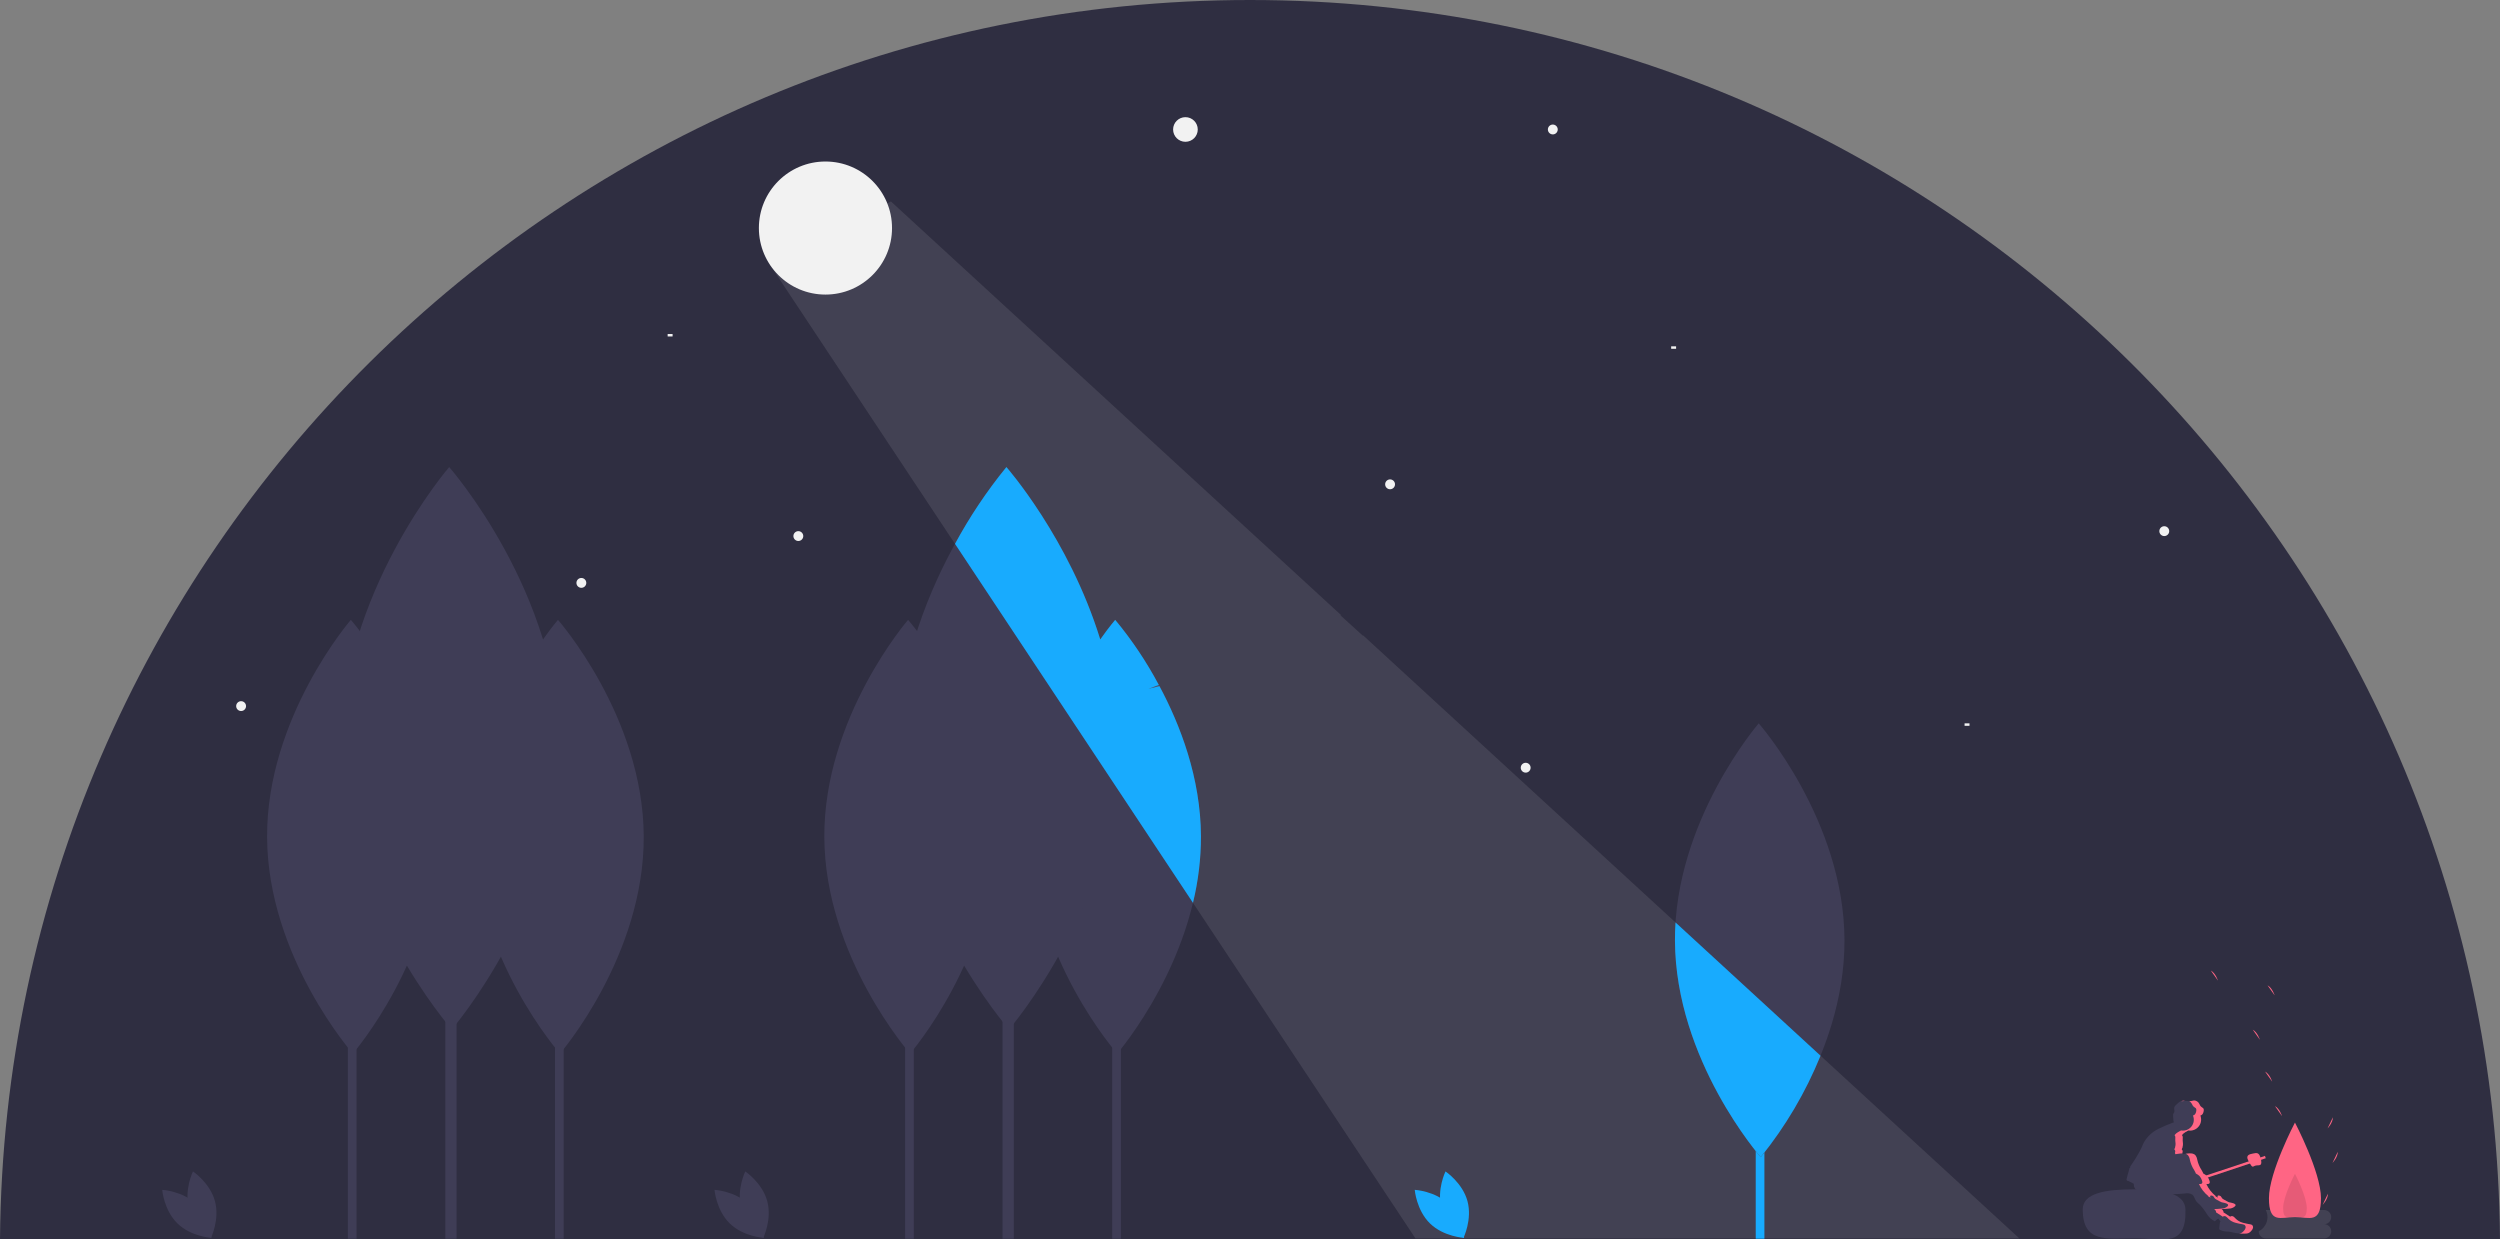 <svg width="595" height="295" viewBox="0 0 595 295" fill="none" xmlns="http://www.w3.org/2000/svg">
<rect x="0" y="0" width="595" height="295" fill="#808080" stroke="none"/>
<g clip-path="url(#clip0_18_10)">
<path d="M297.5 0C133.971 0 1.262 131.861 0 295H595C593.738 131.861 461.029 0 297.5 0Z" fill="#2F2E41"/>
<path d="M282.133 33.748C283.753 33.748 285.067 32.436 285.067 30.816C285.067 29.197 283.753 27.884 282.133 27.884C280.513 27.884 279.199 29.197 279.199 30.816C279.199 32.436 280.513 33.748 282.133 33.748Z" fill="#F2F2F2"/>
<path d="M190.003 128.758C190.651 128.758 191.177 128.233 191.177 127.585C191.177 126.938 190.651 126.412 190.003 126.412C189.355 126.412 188.83 126.938 188.83 127.585C188.83 128.233 189.355 128.758 190.003 128.758Z" fill="#F2F2F2"/>
<path d="M363.113 183.888C363.762 183.888 364.287 183.362 364.287 182.715C364.287 182.067 363.762 181.542 363.113 181.542C362.465 181.542 361.94 182.067 361.94 182.715C361.94 183.362 362.465 183.888 363.113 183.888Z" fill="#F2F2F2"/>
<path d="M57.383 169.226C58.031 169.226 58.557 168.7 58.557 168.053C58.557 167.405 58.031 166.88 57.383 166.88C56.735 166.88 56.209 167.405 56.209 168.053C56.209 168.7 56.735 169.226 57.383 169.226Z" fill="#F2F2F2"/>
<path d="M515.098 127.585C515.747 127.585 516.272 127.06 516.272 126.412C516.272 125.765 515.747 125.24 515.098 125.24C514.45 125.24 513.925 125.765 513.925 126.412C513.925 127.06 514.45 127.585 515.098 127.585Z" fill="#F2F2F2"/>
<path d="M138.364 139.902C139.012 139.902 139.537 139.376 139.537 138.729C139.537 138.081 139.012 137.556 138.364 137.556C137.715 137.556 137.19 138.081 137.19 138.729C137.19 139.376 137.715 139.902 138.364 139.902Z" fill="#F2F2F2"/>
<path d="M330.839 116.442C331.487 116.442 332.012 115.917 332.012 115.269C332.012 114.621 331.487 114.096 330.839 114.096C330.19 114.096 329.665 114.621 329.665 115.269C329.665 115.917 330.19 116.442 330.839 116.442Z" fill="#F2F2F2"/>
<path d="M369.568 31.989C370.217 31.989 370.742 31.464 370.742 30.816C370.742 30.168 370.217 29.643 369.568 29.643C368.92 29.643 368.395 30.168 368.395 30.816C368.395 31.464 368.92 31.989 369.568 31.989Z" fill="#F2F2F2"/>
<path d="M125.454 169.226H124.28V169.812H125.454V169.226Z" fill="#F2F2F2"/>
<path d="M160.076 79.494H158.902V80.08H160.076V79.494Z" fill="#F2F2F2"/>
<path d="M244.577 146.353H243.403V146.939H244.577V146.353Z" fill="#F2F2F2"/>
<path d="M468.74 172.158H467.566V172.744H468.74V172.158Z" fill="#F2F2F2"/>
<path d="M398.909 82.426H397.735V83.013H398.909V82.426Z" fill="#F2F2F2"/>
<path d="M134.151 213.292H132.086V294.814H134.151V213.292Z" fill="#3F3D56"/>
<path d="M153.209 199.048C153.34 227.555 133.273 250.757 133.273 250.757C133.273 250.757 112.992 227.741 112.861 199.234C112.73 170.728 132.797 147.526 132.797 147.526C132.797 147.526 153.077 170.542 153.209 199.048Z" fill="#3F3D56"/>
<path d="M108.662 189.124H105.984V294.814H108.662V189.124Z" fill="#3F3D56"/>
<path d="M133.369 177.961C133.54 214.918 107.524 244.998 107.524 244.998C107.524 244.998 81.231 215.159 81.061 178.202C80.89 141.244 106.906 111.164 106.906 111.164C106.906 111.164 133.199 141.003 133.369 177.961Z" fill="#3F3D56"/>
<path d="M419.929 213.292H417.864V294.814H419.929V213.292Z" fill="#00A3FF"/>
<path d="M438.987 223.681C439.119 252.187 419.052 275.389 419.052 275.389C419.052 275.389 398.771 252.373 398.64 223.866C398.508 195.36 418.576 172.158 418.576 172.158C418.576 172.158 438.856 195.174 438.987 223.681Z" fill="#3F3D56"/>
<path d="M84.858 213.292H82.793V294.814H84.858V213.292Z" fill="#3F3D56"/>
<path d="M103.916 199.048C104.048 227.555 83.981 250.757 83.981 250.757C83.981 250.757 63.7 227.741 63.569 199.234C63.437 170.728 83.504 147.526 83.504 147.526C83.504 147.526 103.785 170.542 103.916 199.048Z" fill="#3F3D56"/>
<path d="M266.771 213.292H264.706V294.814H266.771V213.292Z" fill="#3F3D56"/>
<path d="M285.829 199.048C285.96 227.555 265.893 250.757 265.893 250.757C265.893 250.757 245.613 227.741 245.481 199.234C245.35 170.728 265.417 147.526 265.417 147.526C265.417 147.526 285.697 170.542 285.829 199.048Z" fill="#3F3D56"/>
<path d="M241.282 189.124H238.604V294.814H241.282V189.124Z" fill="#3F3D56"/>
<path d="M265.99 177.961C266.16 214.918 240.144 244.998 240.144 244.998C240.144 244.998 213.851 215.159 213.681 178.202C213.51 141.244 239.527 111.164 239.527 111.164C239.527 111.164 265.819 141.003 265.99 177.961Z" fill="#3F3D56"/>
<path d="M217.478 213.292H215.413V294.814H217.478V213.292Z" fill="#3F3D56"/>
<path d="M236.536 199.048C236.668 227.555 216.6 250.757 216.6 250.757C216.6 250.757 196.32 227.741 196.189 199.234C196.057 170.728 216.124 147.526 216.124 147.526C216.124 147.526 236.405 170.542 236.536 199.048Z" fill="#3F3D56"/>
<path d="M433.282 251.256L398.775 219.546C398.682 220.971 398.633 222.411 398.64 223.866C398.771 252.373 419.052 275.389 419.052 275.389C424.956 268.088 429.751 259.956 433.282 251.256Z" fill="#00A3FF"/>
<path d="M176.422 287.542C177.604 291.91 181.654 294.615 181.654 294.615C181.654 294.615 183.787 290.239 182.604 285.871C181.422 281.503 177.372 278.798 177.372 278.798C177.372 278.798 175.24 283.174 176.422 287.542Z" fill="#3F3D56"/>
<path d="M178.159 286.604C181.404 289.76 181.8 294.612 181.8 294.612C181.8 294.612 176.936 294.346 173.692 291.19C170.448 288.034 170.052 283.182 170.052 283.182C170.052 283.182 174.915 283.447 178.159 286.604Z" fill="#3F3D56"/>
<path d="M343.077 287.542C344.26 291.91 348.309 294.615 348.309 294.615C348.309 294.615 350.442 290.239 349.26 285.871C348.077 281.503 344.028 278.798 344.028 278.798C344.028 278.798 341.895 283.174 343.077 287.542Z" fill="#00A3FF"/>
<path d="M344.815 286.604C348.059 289.76 348.455 294.612 348.455 294.612C348.455 294.612 343.591 294.346 340.347 291.19C337.103 288.034 336.707 283.182 336.707 283.182C336.707 283.182 341.57 283.447 344.815 286.604Z" fill="#00A3FF"/>
<path d="M44.976 287.542C46.158 291.91 50.208 294.615 50.208 294.615C50.208 294.615 52.34 290.239 51.158 285.871C49.976 281.503 45.926 278.798 45.926 278.798C45.926 278.798 43.793 283.174 44.976 287.542Z" fill="#3F3D56"/>
<path d="M46.713 286.604C49.957 289.76 50.353 294.612 50.353 294.612C50.353 294.612 45.49 294.346 42.245 291.19C39.001 288.034 38.605 283.182 38.605 283.182C38.605 283.182 43.469 283.447 46.713 286.604Z" fill="#3F3D56"/>
<path d="M227.292 129.441L283.926 214.869C285.191 209.69 285.83 204.379 285.829 199.048C285.765 185.148 280.909 172.554 275.951 163.297L273.331 163.947L275.795 163.008C272.875 157.506 269.398 152.318 265.417 147.526C265.417 147.526 263.972 149.197 261.861 152.191C254.421 128.07 239.527 111.164 239.527 111.164C234.878 116.855 230.781 122.975 227.292 129.441Z" fill="#00A3FF"/>
<path opacity="0.1" d="M553.141 291.357C553.589 291.357 554.019 291.179 554.335 290.863C554.652 290.546 554.83 290.117 554.83 289.67C554.83 289.222 554.652 288.793 554.335 288.476C554.019 288.16 553.589 287.982 553.141 287.982H539.257C539.705 288.877 539.779 289.914 539.462 290.863C539.146 291.812 538.465 292.597 537.569 293.045C537.569 293.492 537.747 293.922 538.063 294.238C538.38 294.555 538.81 294.733 539.257 294.733H553.141C553.589 294.733 554.019 294.555 554.335 294.238C554.652 293.922 554.83 293.492 554.83 293.045C554.83 292.597 554.652 292.168 554.335 291.852C554.019 291.535 553.589 291.357 553.141 291.357Z" fill="#F2F2F2"/>
<path d="M520.143 287.875C520.38 297.078 514.81 294.733 508.057 294.733C501.304 294.733 495.734 295.906 495.688 287.875C495.666 283.921 501.203 283.06 507.956 283.06C514.708 283.06 520.041 283.922 520.143 287.875Z" fill="#3F3D56"/>
<path d="M535.941 291.512C535.832 291.454 535.713 291.416 535.591 291.4C534.978 291.302 534.371 291.173 533.772 291.011C533.17 290.848 532.618 290.541 532.162 290.116C531.992 289.916 531.802 289.734 531.595 289.573C531.49 289.494 531.365 289.447 531.233 289.437C531.102 289.428 530.971 289.457 530.856 289.52C530.832 289.539 530.81 289.559 530.79 289.582C530.707 289.527 530.623 289.472 530.539 289.416C530.092 289.122 529.643 288.832 529.192 288.544L529.174 288.533C529.186 288.462 529.187 288.389 529.175 288.318C529.096 288.085 528.937 287.888 528.726 287.761C529.308 287.755 529.893 287.702 530.472 287.641C531.023 287.651 531.555 287.443 531.954 287.062C532.014 286.996 532.05 286.912 532.057 286.823C532.058 286.641 531.87 286.521 531.701 286.452C531.477 286.361 531.243 286.292 531.005 286.247C530.838 286.224 530.673 286.189 530.511 286.144C530.367 286.092 530.228 286.026 530.095 285.948C529.808 285.79 529.522 285.632 529.235 285.474C529.113 285.415 529 285.337 528.902 285.244C528.756 285.089 528.691 284.871 528.542 284.719C528.405 284.579 527.85 284.395 527.771 284.681C527.74 284.795 527.859 284.92 527.874 285.046C527.682 284.926 527.483 284.817 527.278 284.719C527.289 284.694 527.304 284.671 527.314 284.645C526.362 283.882 525.605 282.904 525.108 281.79C525.193 281.792 525.278 281.798 525.364 281.797C525.509 281.81 525.654 281.775 525.777 281.696C525.827 281.65 525.867 281.593 525.892 281.53C525.918 281.466 525.928 281.398 525.923 281.33C525.912 281.194 525.879 281.06 525.824 280.935C525.703 280.56 525.509 280.212 525.253 279.911C525.006 279.672 524.724 279.472 524.416 279.317L524.367 279.289C524.346 279.226 524.327 279.162 524.302 279.1C524.116 278.715 523.907 278.342 523.674 277.984C523.347 277.384 523.105 276.741 522.956 276.074C522.901 275.667 522.746 275.281 522.504 274.95C522.056 274.457 521.288 274.469 520.625 274.544C520.248 274.587 519.872 274.643 519.496 274.702C519.492 274.692 519.492 274.682 519.488 274.673C519.441 274.584 519.412 274.488 519.402 274.388C519.411 274.306 519.429 274.226 519.455 274.148C519.475 274.052 519.471 273.952 519.442 273.857C519.413 273.763 519.361 273.677 519.291 273.608C519.275 273.593 519.26 273.576 519.244 273.56C519.286 273.462 519.323 273.364 519.358 273.265C519.389 273.228 519.413 273.186 519.427 273.14C519.441 273.094 519.446 273.045 519.441 272.997C519.509 272.757 519.545 272.509 519.548 272.259C519.471 271.707 519.451 271.149 519.489 270.593C519.469 270.455 519.419 270.324 519.342 270.208C519.328 270.189 519.305 270.181 519.29 270.164C519.404 270.013 519.536 269.876 519.683 269.756C519.972 269.533 520.282 269.337 520.607 269.17C520.685 269.128 520.794 269.097 520.868 269.048C520.983 269.067 521.098 269.079 521.214 269.083C521.644 269.085 522.068 268.983 522.449 268.784C522.83 268.585 523.157 268.295 523.401 267.941C523.644 267.587 523.797 267.179 523.846 266.752C523.896 266.325 523.84 265.892 523.683 265.492C523.802 265.463 523.914 265.41 524.013 265.337C524.112 265.265 524.195 265.173 524.258 265.068C524.387 264.844 524.464 264.594 524.484 264.337C524.504 264.238 524.505 264.136 524.486 264.037C524.467 263.938 524.429 263.844 524.373 263.759C524.274 263.664 524.161 263.585 524.037 263.525C523.866 263.418 523.723 263.273 523.619 263.101C523.544 262.979 523.491 262.845 523.424 262.718C523.314 262.483 523.141 262.284 522.924 262.14C522.708 261.997 522.457 261.916 522.197 261.905C521.951 261.937 521.707 261.985 521.467 262.051C520.646 262.195 519.753 261.76 518.991 262.099C518.803 262.19 518.629 262.306 518.473 262.444C518.258 262.621 518.052 262.808 517.854 263.003C517.682 263.15 517.552 263.339 517.477 263.552C517.373 263.94 517.619 264.375 517.463 264.745C517.409 264.851 517.345 264.952 517.272 265.045C517.099 265.298 517.287 266.288 517.268 266.594C517.245 266.744 517.284 266.896 517.374 267.018C517.396 267.041 517.422 267.061 517.451 267.077C516.173 267.533 514.923 268.064 513.707 268.667C512.248 269.373 511.037 270.503 510.233 271.91C510.027 272.312 509.87 272.737 509.684 273.149C509.435 273.698 509.134 274.221 508.833 274.744C508.466 275.381 508.099 276.019 507.675 276.619C507.433 276.938 507.209 277.269 507.005 277.613C506.999 277.663 506.998 277.713 507 277.763C507.008 277.811 507.004 277.859 506.987 277.904C506.968 277.931 506.944 277.952 506.917 277.968C506.889 277.984 506.858 277.994 506.826 277.996L506.816 278.022C506.72 278.331 506.641 278.644 506.578 278.961C506.453 279.465 506.253 279.951 506.177 280.465C506.132 280.529 506.107 280.605 506.105 280.683C506.103 280.761 506.125 280.839 506.166 280.905C506.208 280.971 506.268 281.024 506.339 281.056C506.41 281.089 506.49 281.1 506.567 281.088C507.007 281.283 507.43 281.512 507.852 281.743C507.846 281.774 507.837 281.803 507.833 281.835C507.819 282.162 507.897 282.486 508.06 282.769C508.222 283.053 508.462 283.285 508.751 283.438C509.333 283.736 509.971 283.909 510.624 283.947C510.877 283.977 511.132 283.992 511.386 284.017C511.756 284.223 512.149 284.383 512.558 284.492C512.648 284.518 512.74 284.533 512.833 284.535C512.957 284.527 513.078 284.491 513.187 284.43C513.295 284.369 513.389 284.284 513.46 284.182C515.642 284.303 517.83 284.258 520.006 284.049C520.608 283.908 521.241 284.007 521.772 284.322C522.244 284.706 522.339 285.385 522.69 285.881C522.944 286.188 523.23 286.466 523.543 286.713C524.164 287.371 524.714 288.092 525.182 288.866C525.655 289.648 526.339 290.279 527.156 290.688C527.303 290.454 527.517 290.268 527.769 290.155C527.834 290.116 527.897 290.071 527.961 290.029C528.047 290.169 528.148 290.3 528.261 290.42C528.345 290.51 528.428 290.606 528.507 290.705C528.504 290.706 528.502 290.704 528.5 290.705C528.385 290.722 528.347 290.865 528.334 290.98C528.284 291.42 528.234 291.859 528.183 292.299C528.165 292.386 528.172 292.476 528.201 292.56C528.255 292.651 528.339 292.72 528.438 292.757C528.847 292.952 529.288 293.069 529.74 293.1C529.968 293.115 530.196 293.109 530.423 293.129C530.795 293.177 531.164 293.251 531.526 293.349C532.512 293.574 533.526 293.653 534.535 293.585C534.743 293.58 534.949 293.541 535.145 293.469C535.377 293.358 535.582 293.199 535.747 293.003C535.958 292.804 536.114 292.554 536.201 292.278C536.241 292.139 536.238 291.991 536.191 291.854C536.145 291.717 536.057 291.598 535.941 291.512Z" fill="#3F3D56"/>
<path d="M519.707 262.051C519.804 262.034 519.9 262.007 519.996 261.982C519.687 261.944 519.374 261.974 519.078 262.071C519.288 262.09 519.499 262.083 519.707 262.051Z" fill="#FF6584"/>
<path d="M521.664 262.718C521.731 262.845 521.784 262.979 521.858 263.101C521.962 263.273 522.106 263.418 522.277 263.525C522.4 263.585 522.514 263.664 522.613 263.76C522.668 263.844 522.707 263.938 522.726 264.037C522.745 264.136 522.744 264.238 522.723 264.337C522.703 264.594 522.626 264.844 522.497 265.068C522.435 265.173 522.351 265.265 522.253 265.337C522.154 265.41 522.042 265.463 521.922 265.492C522.103 265.919 522.165 266.386 522.103 266.846C522.041 267.305 521.856 267.739 521.569 268.103C521.281 268.466 520.901 268.746 520.468 268.912C520.035 269.078 519.565 269.125 519.108 269.048C519.033 269.097 518.925 269.128 518.847 269.171C518.521 269.337 518.212 269.533 517.923 269.756C517.775 269.876 517.643 270.013 517.529 270.164C517.545 270.181 517.568 270.189 517.581 270.208C517.658 270.324 517.708 270.455 517.728 270.593C517.69 271.149 517.71 271.707 517.787 272.259C517.784 272.509 517.748 272.757 517.68 272.998C517.685 273.045 517.68 273.094 517.666 273.14C517.652 273.186 517.629 273.228 517.597 273.265C517.563 273.364 517.525 273.462 517.484 273.56C517.499 273.576 517.515 273.593 517.53 273.608C517.601 273.677 517.653 273.763 517.682 273.857C517.71 273.952 517.715 274.052 517.695 274.148C517.669 274.226 517.651 274.307 517.641 274.388C517.651 274.488 517.681 274.584 517.728 274.673C517.732 274.682 517.732 274.692 517.735 274.702C518.111 274.644 518.487 274.587 518.865 274.544C519.051 274.522 519.238 274.51 519.426 274.507C519.411 274.469 519.403 274.429 519.402 274.388C519.411 274.307 519.429 274.226 519.455 274.148C519.475 274.052 519.471 273.952 519.442 273.857C519.413 273.763 519.361 273.677 519.291 273.608C519.275 273.593 519.26 273.576 519.244 273.56C519.285 273.462 519.323 273.364 519.358 273.265C519.389 273.228 519.413 273.186 519.427 273.14C519.441 273.094 519.446 273.045 519.441 272.998C519.509 272.757 519.545 272.509 519.548 272.259C519.471 271.707 519.451 271.149 519.488 270.593C519.469 270.455 519.419 270.324 519.342 270.208C519.328 270.189 519.305 270.181 519.289 270.164C519.404 270.013 519.536 269.876 519.683 269.756C519.972 269.533 520.282 269.337 520.607 269.171C520.685 269.128 520.794 269.097 520.868 269.048C520.982 269.067 521.098 269.079 521.214 269.083C521.644 269.085 522.068 268.983 522.449 268.784C522.83 268.585 523.157 268.295 523.4 267.941C523.644 267.587 523.797 267.179 523.846 266.752C523.896 266.325 523.839 265.892 523.683 265.492C523.802 265.463 523.914 265.41 524.013 265.337C524.112 265.265 524.195 265.173 524.258 265.068C524.387 264.844 524.464 264.594 524.484 264.337C524.504 264.238 524.505 264.136 524.486 264.037C524.467 263.938 524.429 263.844 524.373 263.76C524.274 263.664 524.161 263.585 524.037 263.525C523.866 263.418 523.723 263.273 523.618 263.101C523.544 262.979 523.491 262.845 523.424 262.718C523.314 262.484 523.141 262.284 522.924 262.14C522.708 261.997 522.457 261.916 522.197 261.905C521.951 261.937 521.707 261.985 521.467 262.051C521.333 262.072 521.197 262.081 521.061 262.078C521.316 262.232 521.525 262.454 521.664 262.718Z" fill="#FF6584"/>
<path d="M535.941 291.512C535.832 291.454 535.713 291.416 535.591 291.4C534.978 291.302 534.371 291.173 533.772 291.011C533.17 290.848 532.618 290.541 532.162 290.116C531.992 289.916 531.802 289.734 531.595 289.573C531.49 289.494 531.364 289.447 531.233 289.437C531.102 289.428 530.971 289.457 530.856 289.52C530.832 289.539 530.81 289.559 530.79 289.582C530.706 289.527 530.623 289.472 530.539 289.416C530.092 289.122 529.643 288.832 529.192 288.544L529.173 288.533C529.186 288.462 529.187 288.389 529.175 288.318C529.096 288.085 528.937 287.888 528.725 287.761C529.308 287.755 529.893 287.702 530.472 287.641C531.023 287.651 531.555 287.443 531.954 287.062C532.014 286.996 532.05 286.912 532.057 286.823C532.058 286.641 531.87 286.521 531.701 286.452C531.477 286.361 531.243 286.292 531.005 286.247C530.838 286.224 530.673 286.189 530.511 286.144C530.367 286.092 530.227 286.026 530.095 285.948C529.808 285.79 529.521 285.632 529.235 285.474C529.112 285.415 529 285.337 528.902 285.244C528.756 285.089 528.691 284.871 528.542 284.719C528.405 284.579 527.85 284.395 527.771 284.681C527.739 284.795 527.859 284.92 527.874 285.046C527.682 284.926 527.483 284.817 527.278 284.719C527.289 284.694 527.304 284.671 527.314 284.645C526.362 283.882 525.605 282.904 525.107 281.79C525.193 281.792 525.278 281.798 525.363 281.797C525.509 281.81 525.654 281.775 525.777 281.696C525.827 281.65 525.867 281.593 525.892 281.53C525.918 281.466 525.928 281.398 525.923 281.33C525.912 281.194 525.879 281.06 525.824 280.935C525.703 280.56 525.509 280.212 525.253 279.911C525.006 279.672 524.723 279.472 524.416 279.317L524.367 279.289C524.346 279.226 524.327 279.162 524.301 279.1C524.116 278.715 523.907 278.342 523.674 277.984C523.346 277.384 523.105 276.741 522.956 276.074C522.901 275.667 522.746 275.281 522.503 274.95C522.056 274.457 521.287 274.469 520.625 274.544C520.477 274.561 520.33 274.586 520.183 274.606C520.397 274.669 520.59 274.788 520.743 274.95C520.985 275.281 521.141 275.667 521.196 276.074C521.344 276.741 521.586 277.384 521.913 277.984C522.146 278.342 522.356 278.715 522.541 279.1C522.566 279.162 522.585 279.226 522.606 279.289L522.656 279.317C522.963 279.472 523.245 279.672 523.493 279.911C523.748 280.212 523.942 280.56 524.064 280.935C524.118 281.06 524.152 281.194 524.163 281.33C524.168 281.398 524.157 281.466 524.132 281.53C524.106 281.593 524.067 281.65 524.016 281.696C523.894 281.775 523.748 281.81 523.603 281.797C523.518 281.798 523.432 281.792 523.347 281.79C523.845 282.904 524.601 283.882 525.553 284.645C525.544 284.671 525.529 284.694 525.518 284.719C525.722 284.817 525.921 284.926 526.113 285.046C526.099 284.92 525.979 284.795 526.01 284.681C526.09 284.395 526.645 284.579 526.782 284.719C526.931 284.871 526.995 285.089 527.141 285.244C527.24 285.337 527.352 285.415 527.474 285.474C527.761 285.632 528.048 285.79 528.335 285.948C528.467 286.026 528.606 286.092 528.75 286.144C528.913 286.189 529.078 286.224 529.244 286.247C529.483 286.292 529.716 286.361 529.941 286.452C530.109 286.521 530.297 286.641 530.297 286.823C530.29 286.912 530.253 286.996 530.193 287.062C529.795 287.443 529.262 287.651 528.711 287.641C528.132 287.702 527.547 287.755 526.965 287.761C527.176 287.888 527.335 288.085 527.414 288.318C527.426 288.389 527.426 288.462 527.413 288.533L527.431 288.544C527.882 288.832 528.331 289.122 528.778 289.416C528.862 289.471 528.946 289.527 529.03 289.582C529.05 289.559 529.072 289.539 529.095 289.52C529.211 289.457 529.342 289.428 529.473 289.437C529.604 289.447 529.73 289.494 529.835 289.573C530.041 289.734 530.231 289.916 530.402 290.116C530.857 290.541 531.41 290.848 532.011 291.011C532.61 291.173 533.217 291.302 533.83 291.4C533.953 291.416 534.071 291.454 534.18 291.512C534.297 291.598 534.384 291.717 534.431 291.854C534.477 291.991 534.48 292.139 534.44 292.278C534.353 292.554 534.197 292.804 533.987 293.003C533.821 293.199 533.616 293.358 533.384 293.469C533.241 293.523 533.091 293.556 532.938 293.567C533.469 293.614 534.003 293.62 534.535 293.585C534.743 293.58 534.949 293.541 535.145 293.469C535.376 293.358 535.582 293.199 535.747 293.003C535.958 292.804 536.113 292.554 536.2 292.278C536.241 292.139 536.238 291.991 536.191 291.854C536.145 291.717 536.057 291.598 535.941 291.512Z" fill="#FF6584"/>
<path d="M526.178 290.044C526.207 290.07 526.236 290.098 526.266 290.124C526.244 290.092 526.22 290.062 526.2 290.029L526.178 290.044Z" fill="#FF6584"/>
<path d="M552.391 285.169C552.391 291.383 549.619 289.67 546.2 289.67C542.78 289.67 540.008 291.383 540.008 285.169C540.008 278.956 546.2 267.168 546.2 267.168C546.2 267.168 552.391 278.956 552.391 285.169Z" fill="#FF6584"/>
<path opacity="0.1" d="M549.014 287.547C549.014 290.371 547.754 289.592 546.2 289.592C544.645 289.592 543.385 290.371 543.385 287.547C543.385 284.722 546.2 279.364 546.2 279.364C546.2 279.364 549.014 284.722 549.014 287.547Z" fill="black"/>
<path d="M553.96 268.566C553.96 268.566 555.246 267.229 555.221 265.918L553.96 268.566Z" fill="#FF6584"/>
<path d="M540.778 257.428C540.778 257.428 540.241 255.652 539.085 255.033L540.778 257.428Z" fill="#FF6584"/>
<path d="M527.868 233.382C527.868 233.382 527.331 231.607 526.175 230.987L527.868 233.382Z" fill="#FF6584"/>
<path d="M543.126 265.638C543.126 265.638 542.589 263.863 541.432 263.244L543.126 265.638Z" fill="#FF6584"/>
<path d="M541.365 236.901C541.365 236.901 540.828 235.125 539.671 234.506L541.365 236.901Z" fill="#FF6584"/>
<path d="M537.844 247.457C537.844 247.457 537.307 245.682 536.151 245.063L537.844 247.457Z" fill="#FF6584"/>
<path d="M552.787 286.747C552.787 286.747 554.073 285.41 554.047 284.099L552.787 286.747Z" fill="#FF6584"/>
<path d="M555.134 276.777C555.134 276.777 556.42 275.44 556.394 274.129L555.134 276.777Z" fill="#FF6584"/>
<path d="M539.065 275.1L524.981 279.792L525.167 280.349L539.251 275.657L539.065 275.1Z" fill="#FF6584"/>
<path d="M538.042 275.66C538.571 277.725 537.683 277.231 536.874 277.399C536.064 277.566 536.224 278.311 535.111 276.266C534.341 274.852 535.47 274.695 536.279 274.527C537.089 274.36 537.681 274.25 538.042 275.66Z" fill="#FF6584"/>
<path opacity="0.1" d="M337.259 163.017L337.258 163.016L324.454 151.25L324.339 151.279L319.212 146.62L318.965 146.548L319.232 146.447L264.705 96.342L212.047 47.952L185.215 62.176L183.02 62.662L215.176 111.164L336.871 294.733H480.594L337.259 163.017Z" fill="#F2F2F2"/>
<path d="M196.458 70.11C205.209 70.11 212.302 63.021 212.302 54.275C212.302 45.53 205.209 38.44 196.458 38.44C187.708 38.44 180.614 45.53 180.614 54.275C180.614 63.021 187.708 70.11 196.458 70.11Z" fill="#F2F2F2"/>
</g>
<defs>
<clipPath id="clip0_18_10">
<rect width="595" height="295" fill="white"/>
</clipPath>
</defs>
</svg>
